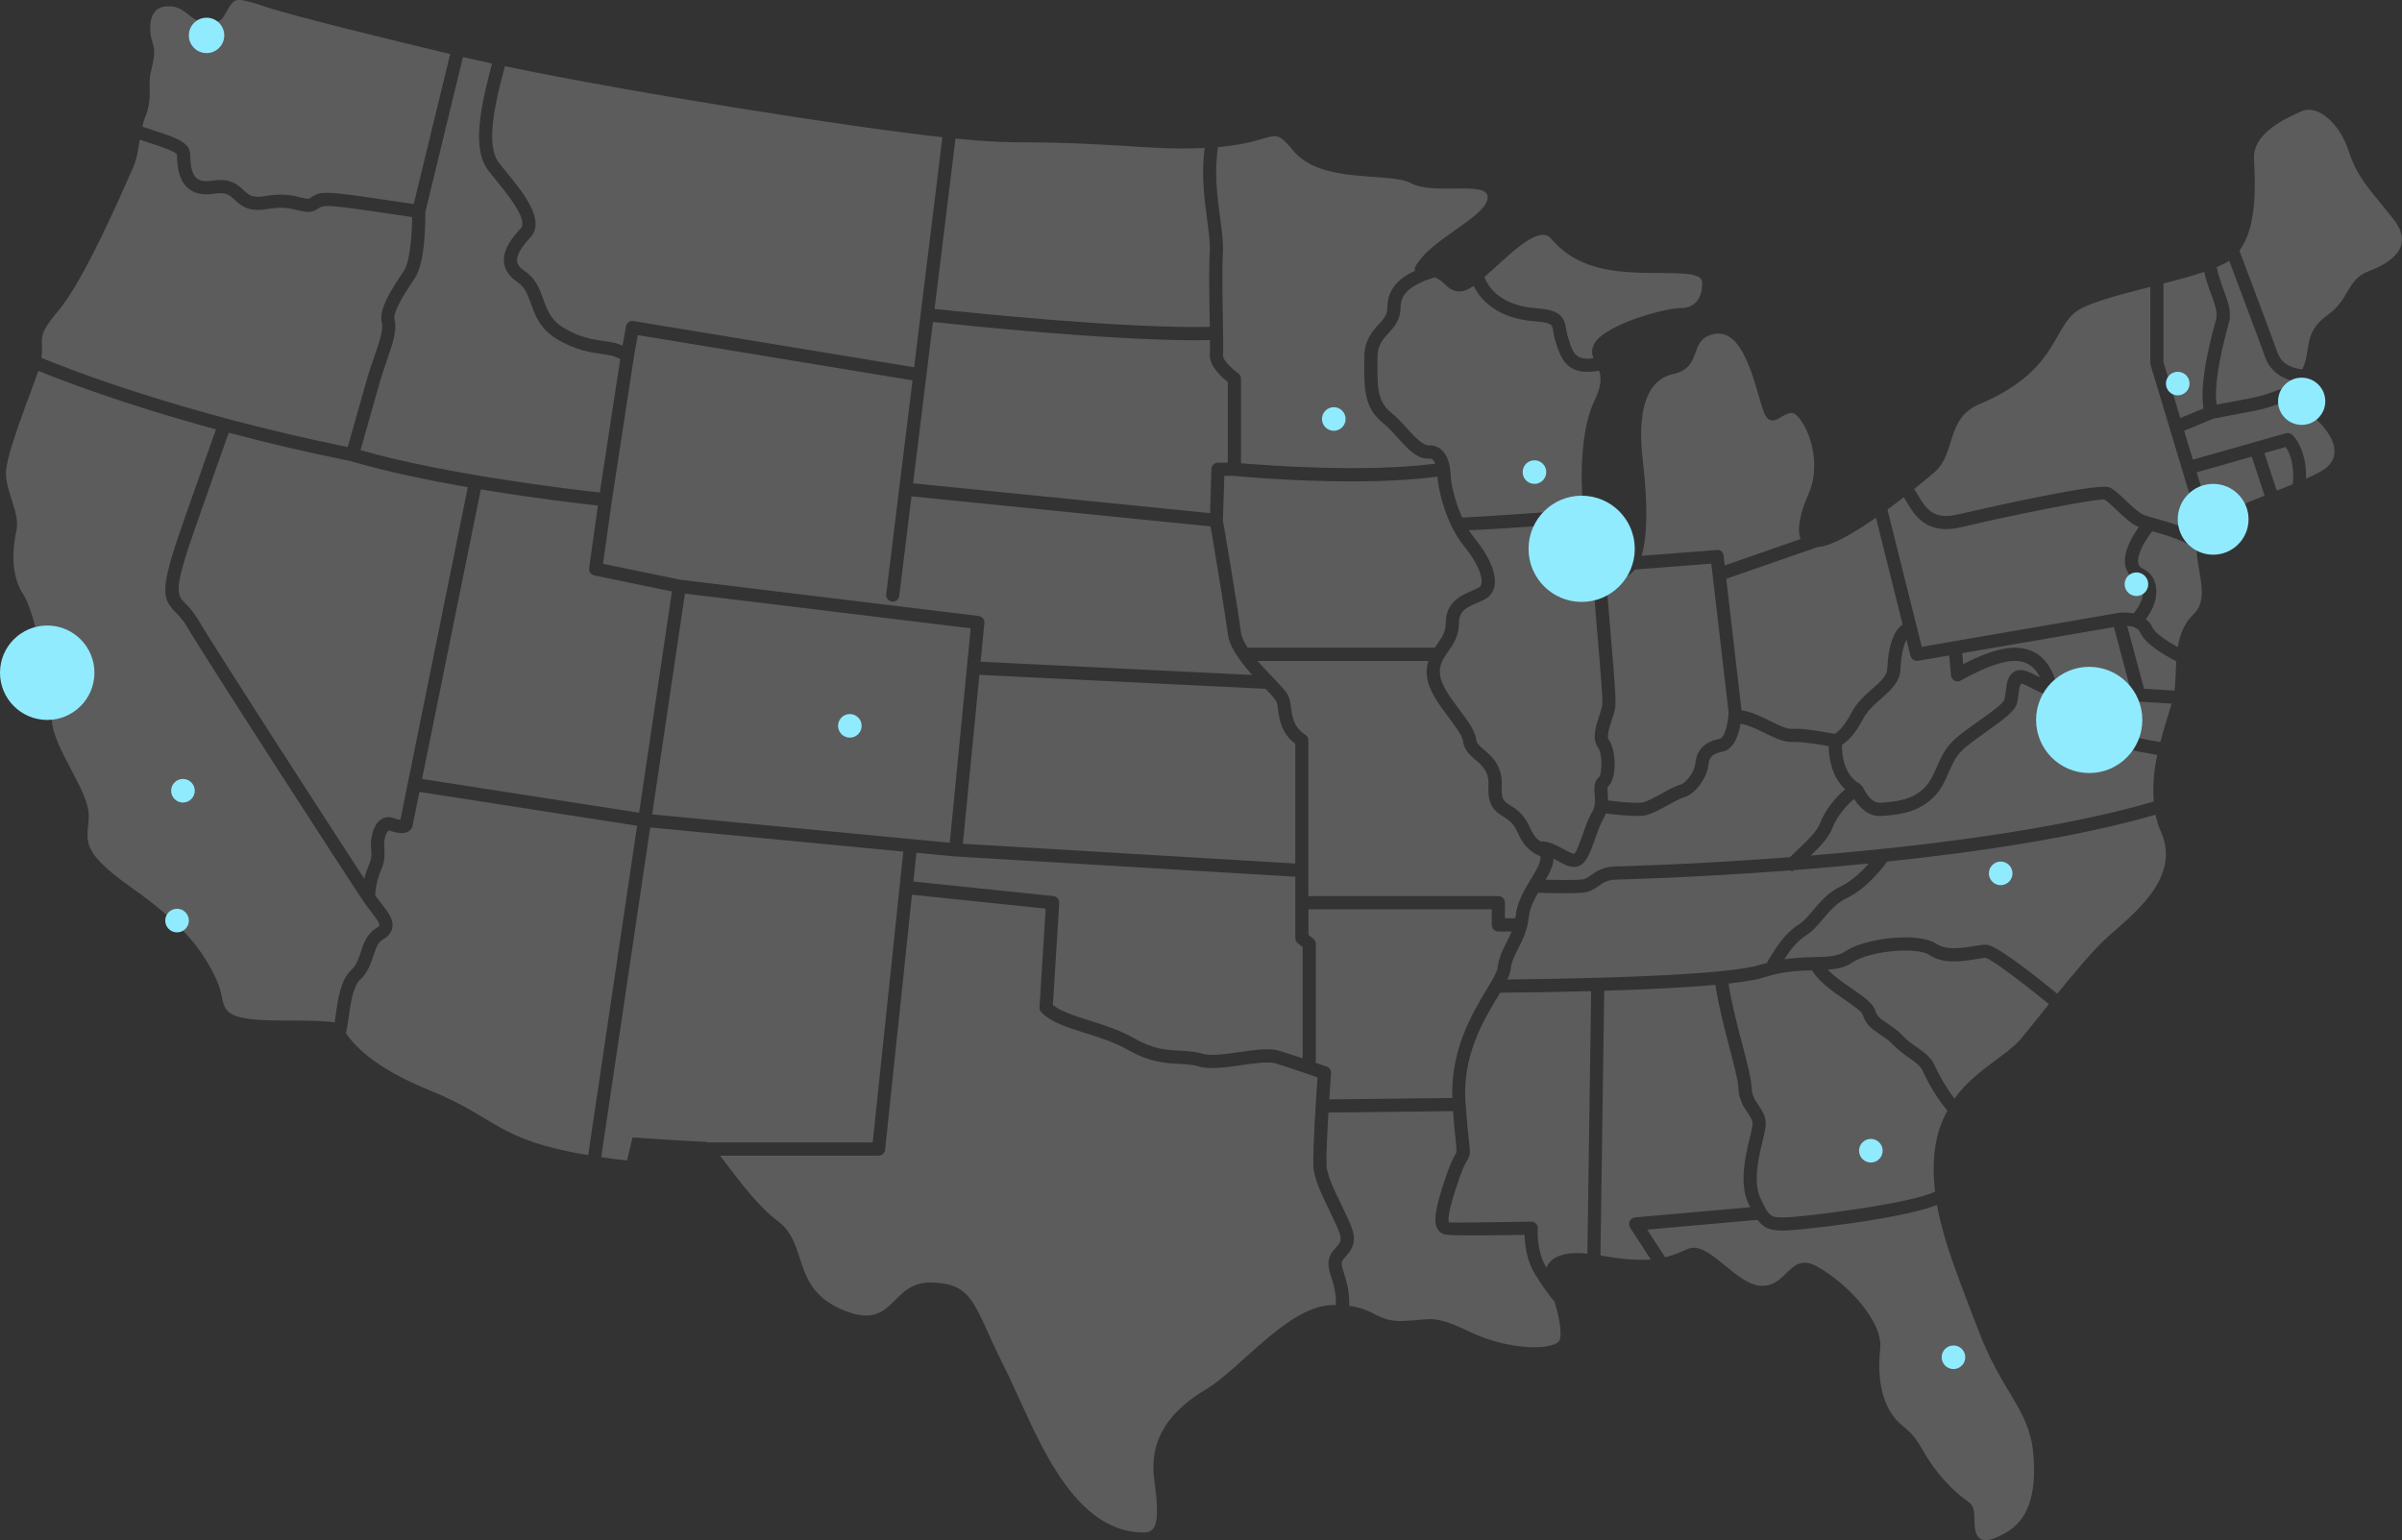 <svg width="407" height="261" viewBox="0 0 407 261" fill="none" xmlns="http://www.w3.org/2000/svg">
<rect x="0" y="0" width="407" height="261" fill="#333333" stroke="none"/>
<path d="M365.525 127.925C362.355 127.398 354.816 126.013 352.02 124.319C349.537 122.818 349.038 120.316 349.176 118.48C348.627 118.417 348.137 118.225 347.624 118.064C347.615 118.064 347.602 118.069 347.593 118.069C347.531 118.069 347.491 118.024 347.433 118.011C346.429 117.676 345.48 117.247 344.61 116.791C343.875 116.402 343.179 116.036 342.564 115.835C342.225 115.947 342.109 116.898 342.042 117.47C341.971 118.069 341.895 118.672 341.757 119.186C341.4 120.522 339.537 121.893 336.523 124.029C334.78 125.262 332.978 126.545 332.113 127.523C331.213 128.537 330.718 129.685 330.183 130.905C329.532 132.393 328.863 133.934 327.441 135.275C324.708 137.857 321.262 138.103 318.747 138.277C316.469 138.411 314.94 136.638 314.177 135.391C312.924 136.365 311.226 138.42 310.588 140.073C309.879 141.919 308.569 143.295 306.803 144.984C325.448 143.456 348.271 140.703 364.941 135.829C364.722 133.17 364.99 130.458 365.525 127.925ZM341.672 111.997C338.177 111.814 332.332 115.276 332.274 115.312C331.949 115.504 331.534 115.527 331.199 115.357C330.856 115.183 330.624 114.843 330.589 114.459L330.277 111.072L324.989 111.979C324.427 112.077 323.865 111.715 323.723 111.148L323.041 108.409C322.497 109.437 322.122 111.121 322.02 113.409C321.922 115.585 320.308 117.005 318.752 118.382C317.583 119.409 316.375 120.477 315.626 121.92C314.258 124.561 312.933 125.713 312.104 126.223C312.086 127.621 312.314 131.303 315.171 132.849C315.287 132.916 315.319 133.041 315.403 133.13C315.497 133.229 315.626 133.282 315.68 133.412C315.689 133.439 316.79 136.043 318.489 136.043C318.529 136.043 318.569 136.043 318.604 136.043C321.436 135.842 323.937 135.521 325.934 133.644C327.022 132.616 327.57 131.348 328.159 130.007C328.734 128.685 329.331 127.317 330.459 126.04C331.498 124.86 333.406 123.511 335.257 122.202C336.902 121.031 339.39 119.271 339.621 118.592C339.733 118.176 339.786 117.689 339.849 117.198C340.005 115.888 340.165 114.535 341.204 113.873C341.784 113.498 342.475 113.444 343.273 113.708C344.066 113.963 344.847 114.369 345.667 114.807L345.685 114.816C344.771 112.993 343.496 112.086 341.672 111.997ZM164.477 106.47L116.059 100.59L110.504 138.005L160.933 142.812L164.477 106.47ZM272.42 134.515C272.447 134.859 272.464 135.244 272.469 135.65C274.538 135.909 277.311 136.164 278.287 135.99C279.054 135.86 280.494 135.065 281.653 134.421C282.888 133.738 283.958 133.153 284.77 132.956C285.63 132.75 287.146 130.78 287.262 129.408C287.454 127.099 288.849 125.682 291.413 125.2C292.171 125.052 292.821 122.72 292.902 120.732L289.968 95.515L276.999 96.52C276.579 97.047 276.116 97.454 275.585 97.624C274.364 98.021 273.178 97.842 272.13 97.119C272.344 100.827 272.701 105.049 273.035 108.941C273.601 115.535 273.882 119.029 273.655 120.106C273.534 120.692 273.325 121.335 273.106 122.001C272.718 123.189 272.188 124.815 272.589 125.361C273.904 127.161 274.011 132.004 272.406 133.367C272.34 133.492 272.389 134.109 272.42 134.515ZM267.997 149.045C268.635 148.983 269.018 148.714 269.598 148.299C270.494 147.66 271.613 146.869 273.855 146.82C274.127 146.816 286.655 146.53 303.303 145.256C303.749 144.818 304.195 144.385 304.601 144.001C306.509 142.187 307.886 140.878 308.506 139.265C309.246 137.344 311.012 135.078 312.652 133.76C310.236 131.531 309.87 128.14 309.857 126.437C308.1 126.116 305.185 125.651 303.687 125.731C302.291 125.803 300.65 125.025 298.961 124.185C297.592 123.502 296.201 122.858 294.912 122.64C294.609 124.534 293.829 127.009 291.823 127.389C289.999 127.733 289.567 128.519 289.478 129.596C289.308 131.629 287.302 134.64 285.282 135.123C284.765 135.248 283.686 135.842 282.732 136.374C281.292 137.169 279.803 137.987 278.67 138.188C278.327 138.246 277.872 138.268 277.36 138.268C275.697 138.268 273.401 138.014 272.099 137.848C271.987 138.148 271.871 138.447 271.684 138.746C271.203 139.524 270.752 140.797 270.32 142.026C269.482 144.425 268.75 146.503 267.23 146.851C267.052 146.892 266.874 146.909 266.7 146.909C265.754 146.909 264.809 146.382 263.819 145.824C263.623 145.716 263.414 145.6 263.209 145.493C263.2 145.645 263.231 145.761 263.204 145.935C263.044 146.999 262.504 148.035 261.898 149.081C263.811 149.13 266.677 149.161 267.997 149.045ZM266.731 144.684C267.123 144.43 267.805 142.468 268.215 141.298C268.688 139.953 269.174 138.568 269.794 137.571C270.347 136.682 270.271 135.668 270.199 134.69C270.115 133.635 270.026 132.442 270.957 131.656C271.457 131.115 271.559 127.742 270.775 126.674C269.705 125.209 270.378 123.131 270.975 121.308C271.167 120.718 271.359 120.146 271.466 119.642C271.635 118.828 271.194 113.677 270.806 109.128C270.36 103.95 269.878 98.191 269.754 93.808C269.415 92.968 269.112 92.039 268.893 90.922C268.755 90.229 268.621 89.443 268.51 88.589C257.127 89.398 251.586 89.782 248.888 89.849C249.191 90.332 249.521 90.801 249.878 91.239C252.361 94.268 253.587 97.181 253.244 99.236C253.084 100.193 252.593 100.948 251.831 101.417C251.367 101.703 250.81 101.944 250.235 102.19C248.358 102.994 247.207 103.588 247.207 105.635C247.207 107.784 246.227 109.191 245.366 110.433C244.506 111.675 243.819 112.654 243.997 114.293C244.194 116.143 245.852 118.35 247.314 120.303C248.737 122.202 249.967 123.841 250.128 125.343C250.19 125.946 250.658 126.37 251.488 127.085C252.821 128.229 254.649 129.793 254.452 133.34C254.332 135.489 254.822 135.802 255.897 136.472C256.887 137.093 258.233 137.942 259.236 140.234C259.843 141.624 260.444 142.214 261.002 142.567C262.451 142.54 263.806 143.264 264.921 143.889C265.478 144.206 266.459 144.698 266.731 144.684ZM204.995 55.388C204.986 54.95 204.982 54.517 204.973 54.061C204.906 50.183 204.821 45.353 204.986 42.73C205.08 41.207 204.812 39.259 204.509 36.993C204.041 33.544 203.537 29.349 204.117 25.082C201.406 25.212 198.071 25.207 193.836 24.93C171.41 23.456 174.473 24.729 161.9 23.478L158.356 52.345C164.049 52.958 190.617 55.719 204.995 55.388ZM207.207 42.869C207.051 45.398 207.135 50.183 207.202 54.025C207.256 57.019 207.296 59.382 207.224 60.213C207.162 60.892 208.535 62.358 209.797 63.247C210.096 63.457 210.274 63.801 210.274 64.163V78.501C214.509 78.867 231.224 80.118 243.19 78.577C243.079 78.309 242.95 78.076 242.789 77.924C242.611 77.759 242.45 77.701 242.134 77.705C240.154 77.835 238.567 76.119 236.94 74.31C236.102 73.367 235.223 72.397 234.238 71.598C231.135 69.082 231.153 65.794 231.171 61.639L231.175 60.54C231.175 57.649 232.53 56.157 233.618 54.959C234.465 54.025 235.076 53.355 235.076 52.162C235.076 48.963 237.082 47.131 239.78 45.876C239.561 45.563 239.78 45.013 240.836 43.736C244.087 39.826 251.889 36.48 252.076 33.499C252.263 30.519 242.878 33.124 239.164 31.078C235.451 29.032 223.93 31.359 219.102 25.493C215.379 20.967 216.627 24.023 206.382 24.934C205.731 29.023 206.221 33.08 206.712 36.703C207.037 39.075 207.314 41.131 207.207 42.869ZM295.086 120.374C296.772 120.624 298.457 121.433 299.959 122.184C301.315 122.854 302.661 123.551 303.562 123.506C305.581 123.368 309.648 124.123 310.874 124.36C311.235 124.154 312.354 123.381 313.647 120.893C314.587 119.079 316.014 117.819 317.276 116.702C318.801 115.357 319.737 114.477 319.786 113.306C319.964 109.383 320.86 106.926 322.385 105.809L317.864 87.731C314.721 89.921 311.542 91.842 309.197 92.499C308.742 92.624 308.381 92.651 308.002 92.695L292.5 98.088L295.086 120.374ZM158.079 54.561L154.722 81.901L205.04 86.954L205.258 79.484C205.281 78.88 205.771 78.407 206.373 78.407H208.045V64.726C206.975 63.895 204.83 61.978 205 60.017C205.031 59.646 205.035 58.757 205.022 57.617C204.215 57.635 203.426 57.658 202.552 57.658C187.621 57.658 163.478 55.147 158.079 54.561ZM283.561 63.372C281.635 63.806 276.874 65.423 278.363 78.076C279.272 85.855 279.09 91.082 278.153 94.188L290.86 93.205C291.551 93.093 291.983 93.598 292.055 94.192L292.242 95.819L305.104 91.342C304.44 89.733 305.011 86.941 306.415 83.755C308.925 78.076 306.134 71.745 304.28 70.257C302.416 68.769 300.098 73.984 298.613 69.14C297.124 64.302 295.256 55.504 290.325 56.621C286 57.6 288.644 62.219 283.561 63.372ZM260.101 52.211C264.154 52.533 265.01 53.431 265.384 55.781C265.447 56.174 265.514 56.621 265.674 57.126L265.812 57.564C266.499 59.762 266.954 61.12 270.008 60.718C269.727 60.048 269.611 59.342 270.092 58.35C271.671 55.093 281.983 52.207 284.77 52.207C287.556 52.207 288.577 49.973 288.394 47.739C288.207 45.505 280.775 46.716 274.274 45.97C267.774 45.228 264.8 42.712 262.758 40.385C260.712 38.057 255.696 43.271 252.91 45.693C252.433 46.113 251.969 46.537 251.51 46.957C252.508 49.464 255.108 51.809 260.101 52.211ZM154.62 64.454L108.074 56.786L107.432 60.316L103.678 84.841L102.175 95.537L115.287 98.245L165.819 104.383C166.421 104.459 166.849 105 166.795 105.599L166.158 112.135L212.182 114.378C211.389 113.516 210.653 112.609 209.989 111.675C209.975 111.662 209.971 111.644 209.962 111.631C208.99 110.268 208.228 108.856 208.045 107.449C207.572 103.776 205.659 92.365 205.129 89.201L154.446 84.112L152.372 100.979C152.301 101.542 151.824 101.957 151.267 101.957C151.222 101.957 151.173 101.957 151.133 101.948C150.518 101.873 150.09 101.314 150.161 100.702L152.35 82.875C152.35 82.839 152.315 82.812 152.319 82.781C152.323 82.732 152.368 82.71 152.377 82.669L154.62 64.454ZM324.757 105.979C324.766 106.01 324.739 106.037 324.748 106.068L325.631 109.607L359.163 103.829C359.274 103.821 360.331 103.704 361.517 103.95C362.685 102.561 363.322 100.97 363.104 99.755C362.988 99.094 362.64 98.62 362.074 98.347C361.053 97.865 360.384 97.043 360.144 95.993C359.631 93.772 361.138 91.1 362.417 89.313C362.368 89.295 362.292 89.273 362.248 89.251C361.089 88.75 359.831 87.553 358.614 86.395C357.87 85.69 356.942 84.809 356.559 84.649C355.15 84.439 339.983 87.486 332.443 89.313C326.402 90.774 324.423 87.387 322.84 84.666C322.755 84.528 322.666 84.394 322.581 84.255C321.694 84.948 320.771 85.649 319.813 86.351L324.708 105.925C324.717 105.952 324.748 105.956 324.757 105.979ZM246.084 186.066C245.816 177.895 249.392 171.854 251.826 167.81C252.807 166.184 253.65 164.781 253.752 163.995C253.975 162.208 254.649 160.899 255.304 159.625C255.603 159.044 255.884 158.459 256.133 157.851H253.886C253.271 157.851 252.772 157.355 252.772 156.734V154.08H221.701V158.423L222.526 159.067C222.802 159.277 222.958 159.603 222.958 159.947V180.115C224.037 180.482 224.786 180.745 224.786 180.745C225.259 180.91 225.571 181.38 225.531 181.88C225.526 181.934 225.392 183.828 225.236 186.308L246.084 186.066ZM331.922 87.142C332.154 87.084 355.302 81.691 357.406 82.58C358.137 82.879 358.926 83.608 360.148 84.769C361.129 85.699 362.342 86.856 363.14 87.204C363.603 87.405 364.397 87.624 365.351 87.892C367.643 88.545 370.554 89.394 372.511 90.73C372.605 90.466 372.73 90.22 372.868 89.974L364.401 61.831C364.37 61.728 364.352 61.616 364.352 61.509V48.615C358.735 50.04 353.233 51.452 351.365 53.132C347.74 56.389 347.981 63.198 335.386 68.493C329.63 70.914 331.485 76.874 327.771 80.033C326.911 80.77 325.707 81.771 324.338 82.87C324.472 83.098 324.623 83.313 324.762 83.54C326.291 86.15 327.481 88.219 331.922 87.142ZM373.367 69.216C372.596 64.596 374.763 56.818 375.503 54.133C375.828 52.949 375.226 51.349 374.589 49.656C374.174 48.556 373.786 47.332 373.483 46.072C371.455 46.756 369.051 47.408 366.581 48.038V61.348L369.439 70.847L373.367 69.216ZM256.815 155.215C257.078 152.789 258.304 150.774 259.383 148.996C260.141 147.758 260.85 146.588 261.002 145.6C261.064 145.203 261.029 145.082 261.029 145.073C261.006 145.104 260.828 145.011 260.676 144.944C259.816 144.532 258.371 143.849 257.181 141.123C256.459 139.47 255.607 138.934 254.702 138.367C253.182 137.415 252.036 136.428 252.21 133.22C252.348 130.776 251.216 129.806 250.025 128.783C249.102 127.992 248.059 127.09 247.894 125.579C247.8 124.69 246.641 123.144 245.522 121.648C243.886 119.467 242.031 116.992 241.764 114.53C241.661 113.543 241.804 112.739 242.031 112.001H213.092C213.925 112.966 214.799 113.905 215.588 114.713C215.651 114.776 215.686 114.816 215.744 114.879L215.749 114.883C217.327 116.509 218.188 117.443 218.446 118.292C218.598 118.788 218.683 119.365 218.763 119.986C218.981 121.576 219.204 123.225 221.193 124.525C221.505 124.735 221.696 125.083 221.696 125.463V151.851H253.882C254.497 151.851 254.996 152.347 254.996 152.968V155.617H256.717C256.74 155.474 256.797 155.372 256.815 155.215ZM163.153 142.982L219.472 146.333V126.04C217.095 124.235 216.783 121.965 216.56 120.28C216.493 119.798 216.44 119.338 216.315 118.945C216.199 118.583 215.294 117.622 214.425 116.724L165.948 114.36L163.153 142.982ZM377.705 54.553C375.837 61.268 375.191 65.852 375.596 68.568C376.925 68.305 379.221 67.862 381.584 67.425C383.243 67.121 384.593 66.62 385.904 66.133C386.876 65.776 387.835 65.472 388.816 65.235C388.882 65.052 388.931 64.865 389.021 64.677C387.104 64.328 384.776 63.229 383.8 60.49C382.77 57.6 379.364 48.548 377.705 44.16C377.652 44.2 377.616 44.254 377.563 44.29C377.028 44.629 376.345 44.951 375.592 45.277C375.859 46.488 376.243 47.694 376.68 48.874C377.447 50.911 378.173 52.846 377.705 54.553ZM184.531 172.913C187.001 173.69 189.801 174.57 192.298 176.009C195.45 177.819 197.728 177.939 199.93 178.051C201.206 178.118 202.418 178.176 203.698 178.556C205.129 178.989 207.635 178.632 210.064 178.283C212.673 177.908 215.134 177.551 216.81 178.073C217.942 178.422 219.382 178.9 220.729 179.347V160.483L219.904 159.84C219.628 159.63 219.472 159.303 219.472 158.959V148.563L161.864 145.136C161.851 145.131 161.838 145.131 161.824 145.131L155.279 144.506L154.771 149.38L178.481 151.846C179.078 151.909 179.515 152.427 179.48 153.026L178.401 170.295C179.729 171.398 182.066 172.135 184.531 172.913ZM270.962 62.823C270.257 62.943 269.602 63.019 269.036 63.019C265.527 63.019 264.497 60.843 263.686 58.23L263.552 57.801C263.351 57.171 263.262 56.617 263.186 56.134C262.999 54.959 262.95 54.682 259.932 54.436C254.305 53.985 251.126 51.38 249.7 48.44C248.117 49.562 246.53 49.95 244.742 48.105C244.216 47.56 243.659 47.239 243.101 46.979C238.928 48.333 237.31 49.785 237.31 52.153C237.31 54.209 236.226 55.406 235.272 56.451C234.269 57.55 233.409 58.502 233.409 60.531L233.404 61.643C233.386 65.477 233.373 68.014 235.642 69.855C236.77 70.771 237.742 71.852 238.603 72.804C239.864 74.207 241.09 75.413 242.009 75.476C242.869 75.4 243.699 75.704 244.327 76.298C245.183 77.102 245.527 78.304 245.683 79.327C245.683 79.341 245.7 79.345 245.7 79.363C245.7 79.372 245.692 79.381 245.692 79.39C245.776 79.948 245.812 80.458 245.812 80.784C245.812 81.476 246.365 84.626 247.76 87.709C250.368 87.602 260.467 86.918 268.273 86.369C267.721 80.44 267.894 72.531 270.199 67.845C271.376 65.405 271.332 63.94 270.962 62.823ZM229.111 81.579C218.968 81.579 209.837 80.717 209.101 80.641H207.456L207.211 88.219C207.3 88.598 209.717 102.86 210.269 107.163C210.372 107.976 210.84 108.865 211.415 109.763H243.124C243.257 109.557 243.395 109.347 243.529 109.151C244.305 108.038 244.969 107.078 244.969 105.63C244.969 101.998 247.609 100.881 249.352 100.139C249.82 99.938 250.275 99.746 250.654 99.513C250.783 99.429 250.966 99.272 251.037 98.861C251.207 97.834 250.556 95.591 248.148 92.655C244.72 88.464 243.578 82.111 243.578 80.775V80.766C239.066 81.36 233.988 81.579 229.111 81.579ZM85.657 28.969C88.702 32.718 92.487 37.378 89.879 40.206C88.84 41.341 87.471 42.989 87.618 44.254C87.694 44.866 88.122 45.425 88.938 45.965C90.784 47.198 91.43 48.972 92.046 50.683C92.701 52.497 93.325 54.213 95.398 55.486C98.216 57.224 100.521 57.537 102.371 57.801C103.334 57.93 104.164 58.046 104.89 58.337L105.479 58.574L106.072 55.312C106.183 54.713 106.723 54.293 107.351 54.41L154.892 62.237L155.988 53.297C155.988 53.261 155.957 53.234 155.962 53.203C155.966 53.163 156.006 53.141 156.015 53.105L159.68 23.246C159.408 23.214 159.185 23.192 158.904 23.161C144.53 21.588 107.588 15.811 85.554 11.222C83.945 17.196 82.175 24.581 84.542 27.584L85.657 28.969ZM113.856 100.228L100.704 97.512C100.129 97.391 99.745 96.846 99.826 96.265L101.31 85.676C98.444 85.359 90.49 84.425 81.47 82.928L71.515 132.004L108.292 137.719L113.856 100.228ZM79.268 82.553C72.504 81.378 65.362 79.904 59.432 78.139C51.853 76.62 44.956 74.971 38.763 73.331C38.184 74.94 36.645 79.247 32.99 89.711C29.338 100.148 29.945 100.769 31.411 102.27C32.022 102.896 32.785 103.669 33.547 104.973C36.057 109.285 55.291 139.077 61.724 148.907C61.951 147.964 62.206 147.303 62.442 146.744C62.821 145.837 63.048 145.296 62.865 143.594C62.776 142.754 62.972 140.105 64.403 138.97C65.055 138.461 65.853 138.331 66.646 138.621C67.235 138.831 67.609 138.907 67.841 138.934L69.085 132.791C69.085 132.782 69.076 132.773 69.076 132.755C69.08 132.742 69.098 132.737 69.098 132.719L79.268 82.553ZM334.882 162.529C332.653 162.887 329.282 163.445 326.955 161.85C324.806 160.371 316.732 161.144 313.861 163.106C312.648 163.937 311.244 164.209 309.697 164.325C310.726 165.407 312.287 166.501 313.647 167.44C315.764 168.887 317.436 170.035 317.793 171.385C318.012 172.207 318.738 172.725 319.902 173.507C320.704 174.043 321.609 174.651 322.412 175.522C323.099 176.264 323.932 176.849 324.735 177.417C325.979 178.288 327.156 179.119 327.762 180.45C328.168 181.344 329.496 184.029 331.177 186.174C334.717 181.241 339.974 179.021 342.542 175.906C343.759 174.432 345.404 172.359 347.178 170.152C342.524 166.354 337.441 162.543 336.416 162.31C336.117 162.319 335.551 162.418 334.882 162.529ZM361.343 118.069L358.182 106.265L332.475 110.688L332.648 112.546C334.793 111.425 338.707 109.624 341.784 109.758C346.501 109.995 347.972 114.025 348.516 116.049C349.122 116.215 349.733 116.322 350.375 116.246C350.745 116.197 351.124 116.344 351.365 116.644C351.61 116.929 351.681 117.327 351.57 117.689C351.53 117.81 350.638 120.866 353.171 122.403C355.458 123.788 362.368 125.133 366.055 125.745C366.742 123.127 367.5 120.87 367.977 119.235L362.35 118.886C361.869 118.864 361.463 118.533 361.343 118.069ZM365.235 138.063C352.127 141.856 335.364 144.363 319.768 146.007C319.139 146.869 316.353 150.555 312.987 152.155C311.159 153.026 310.004 154.402 308.89 155.729C308.002 156.779 307.164 157.78 306.036 158.508C304.485 159.513 303.477 160.756 302.34 162.561C304.208 162.288 305.902 162.226 307.356 162.194C309.594 162.141 311.355 162.105 312.608 161.252C315.983 158.951 325.096 157.865 328.217 159.996C329.804 161.095 332.644 160.626 334.521 160.318C335.337 160.188 336.028 160.081 336.501 160.081C338.061 160.081 343.647 164.361 348.578 168.409C351.574 164.719 354.771 160.916 357.027 158.866C361.022 155.233 369.756 148.907 366.136 140.904C365.721 139.997 365.445 139.037 365.235 138.063ZM335.11 225.148C332.524 218.213 329.461 211.132 328.208 204.188C322.18 206.606 304.418 208.536 302.367 208.536C300.209 208.536 298.996 208.326 297.797 206.713L279.098 208.37L282.144 213.053C283.535 212.709 284.725 212.213 285.978 211.654C289.509 210.073 294.061 217.798 298.519 217.892C302.978 217.985 303.254 211.931 308.087 214.724C312.92 217.516 319.139 223.847 318.582 228.686C318.025 233.529 318.863 238.833 322.39 241.625C325.916 244.418 325.265 246.187 329.541 250.937C333.817 255.686 334.557 253.729 334.557 257.732C334.557 261.736 336.509 261.642 339.947 259.689C343.384 257.732 345.243 253.541 344.499 246.098C343.754 238.654 339.104 235.857 335.11 225.148ZM329.969 188.202C327.927 185.848 326.344 182.716 325.738 181.375C325.386 180.593 324.494 179.977 323.46 179.248C322.604 178.641 321.632 177.957 320.776 177.041C320.147 176.362 319.389 175.853 318.658 175.366C317.392 174.512 316.085 173.632 315.64 171.961C315.492 171.412 313.624 170.129 312.389 169.28C310.339 167.869 308.114 166.278 307.044 164.437C304.708 164.491 302.077 164.589 298.952 165.617C297.681 166.032 295.546 166.376 292.893 166.671C293.357 169.821 294.293 173.462 295.158 176.737C295.996 179.954 296.732 182.729 296.798 184.328C296.856 185.651 297.405 186.464 297.984 187.326C298.626 188.278 299.349 189.355 299.161 190.932C299.09 191.544 298.889 192.389 298.653 193.389C298.002 196.097 297.026 200.199 298.238 202.915C299.754 206.302 300.102 206.302 302.376 206.302C305.087 206.302 323.874 203.987 327.887 201.928C327.53 198.925 327.526 195.95 328.154 193.041C328.551 191.164 329.211 189.618 329.969 188.202ZM276.151 206.927C276.321 206.574 276.664 206.338 277.052 206.302L296.558 204.577C296.442 204.323 296.321 204.104 296.197 203.818C294.672 200.413 295.76 195.869 296.477 192.867C296.691 191.973 296.879 191.218 296.941 190.668C297.026 189.949 296.718 189.458 296.125 188.573C295.47 187.595 294.649 186.375 294.56 184.422C294.502 183.06 293.767 180.263 292.986 177.305C292.104 173.936 291.141 170.187 290.664 166.895C285.412 167.373 278.635 167.69 271.822 167.891L271.185 212.736C274.948 213.442 277.6 213.598 279.709 213.419L276.201 208.022C276 207.696 275.978 207.28 276.151 206.927ZM372.208 80.038L374.66 88.183C377.05 86.731 380.411 85.31 383.715 83.987L381.539 77.388L372.208 80.038ZM70.342 47.051L70.11 47.395C68.84 49.303 66.472 52.85 66.86 54.217C67.342 55.92 66.454 58.484 65.429 61.451C65.037 62.572 64.644 63.703 64.359 64.739C63.579 67.523 61.791 73.805 61.087 76.28C75.581 80.431 96.7 82.915 101.636 83.456L105.1 60.817L104.07 60.401C103.597 60.209 102.889 60.115 102.073 59.999C100.12 59.726 97.454 59.36 94.235 57.381C91.502 55.696 90.677 53.435 89.955 51.438C89.411 49.937 88.938 48.646 87.703 47.815C86.33 46.899 85.563 45.791 85.407 44.513C85.148 42.368 86.696 40.362 88.243 38.687C89.536 37.279 86.027 32.954 83.927 30.372L82.794 28.969C79.968 25.381 81.279 18.639 83.379 10.758C81.618 10.382 79.95 10.012 78.448 9.659L72.063 35.952C72.081 37.19 72.099 44.41 70.342 47.051ZM391.027 69.797C389.921 68.917 389.266 68.166 388.927 67.483C388.2 67.684 387.465 67.934 386.671 68.224C385.338 68.72 383.831 69.279 381.981 69.623C378.677 70.235 375.507 70.861 374.986 70.963L370.086 73.001L371.557 77.897L387.326 73.421C387.683 73.327 388.049 73.403 388.325 73.622C388.437 73.716 390.858 75.78 390.742 81.119C392.405 80.382 393.724 79.703 394.366 79.108C396.787 76.87 395.485 73.331 391.027 69.797ZM362.649 107.198C362.266 106.327 361.222 106.108 360.429 106.055L363.287 116.715L368.45 117.032C368.641 115.522 368.646 113.802 368.748 112.046C366.849 111.081 363.505 109.16 362.649 107.198ZM405.61 37.217C401.986 32.561 399.48 30.327 397.995 25.676C396.511 21.021 392.792 17.576 389.912 18.88C387.032 20.185 381.736 22.607 381.923 26.887C382.083 30.555 382.623 38.24 379.448 42.476C380.924 46.385 384.781 56.612 385.895 59.74C386.725 62.059 389.003 62.496 390.1 62.581C390.229 62.295 390.363 62.01 390.465 61.701C391.486 58.627 390.559 56.116 394.366 53.418C398.174 50.719 397.616 47.368 401.335 45.97C405.053 44.571 409.231 41.873 405.61 37.217ZM372.199 93.374C371.044 91.829 367.103 90.712 364.749 90.041C364.727 90.037 364.709 90.032 364.682 90.023C362.961 92.24 362.047 94.322 362.319 95.488C362.413 95.872 362.631 96.136 363.037 96.328C364.259 96.913 365.066 97.99 365.306 99.362C365.614 101.117 364.959 103.115 363.599 104.911C364.036 105.259 364.433 105.697 364.696 106.3C365.11 107.252 367.099 108.61 369.007 109.656C369.346 107.609 370.05 105.639 371.709 104.048C374.348 101.524 372.382 97.132 372.208 93.383C372.208 93.383 372.204 93.383 372.199 93.374ZM298.265 163.49C298.644 163.369 298.992 163.302 299.362 163.204C300.905 160.563 302.305 158.271 304.832 156.636C305.68 156.087 306.411 155.215 307.186 154.295C308.395 152.856 309.763 151.221 312.033 150.144C313.847 149.277 315.515 147.624 316.643 146.329C312.291 146.762 308.06 147.133 304.066 147.441C303.918 147.508 303.785 147.62 303.624 147.62C303.517 147.62 303.428 147.526 303.326 147.495C286.678 148.764 274.172 149.05 273.9 149.058C272.344 149.094 271.671 149.572 270.886 150.126C270.204 150.609 269.428 151.158 268.193 151.275C267.435 151.342 266.245 151.364 265.01 151.364C263.307 151.364 261.541 151.324 260.609 151.297C259.852 152.602 259.192 153.969 259.031 155.466C258.786 157.722 257.988 159.281 257.279 160.653C256.664 161.85 256.133 162.882 255.959 164.281C255.892 164.804 255.683 165.371 255.402 165.983C260.962 165.925 266.089 165.831 270.726 165.702L270.734 165.693H270.752L270.761 165.697C279.58 165.447 286.602 165.072 291.484 164.585C294.712 164.263 297.017 163.897 298.265 163.49ZM383.684 76.776L385.788 83.152C386.725 82.781 387.634 82.419 388.495 82.066C388.816 78.398 387.839 76.513 387.282 75.757L383.684 76.776ZM71.069 134.194L69.91 139.89C69.919 140.145 69.673 140.569 69.277 140.846C68.563 141.329 67.498 141.289 65.91 140.721C65.447 140.851 64.996 142.486 65.09 143.348C65.331 145.627 64.93 146.588 64.502 147.606C64.149 148.455 63.757 149.456 63.561 151.677C63.628 151.771 63.735 151.94 63.775 151.994C64.056 152.387 64.359 152.771 64.649 153.147C65.723 154.518 66.74 155.81 66.463 157.239C66.312 158.026 65.79 158.678 64.907 159.192C64.056 159.683 63.726 160.572 63.267 161.971C62.83 163.307 62.335 164.812 61.015 166.028C59.785 167.167 59.357 170.321 59.044 172.622C58.915 173.57 58.777 174.374 58.621 175.098C59.905 176.876 62.821 180.714 72.99 184.847C84.391 189.484 84.074 193.162 99.665 195.753L107.953 139.93L71.069 134.194ZM36.77 166.229C38.723 170.514 35.745 172.931 47.448 172.931C53.405 172.931 55.719 173.051 56.704 173.27C56.748 172.953 56.797 172.654 56.842 172.319C57.239 169.388 57.689 166.068 59.517 164.384C60.404 163.557 60.77 162.449 61.158 161.274C61.63 159.835 62.17 158.2 63.802 157.262C64.127 157.07 64.265 156.909 64.279 156.819C64.363 156.39 63.481 155.273 62.901 154.536C62.584 154.125 62.255 153.71 61.956 153.29C60.32 150.966 34.559 111.135 31.625 106.104C31.001 105.036 30.377 104.397 29.824 103.829C27.506 101.475 26.957 100.193 30.881 88.978C34.398 78.93 35.963 74.533 36.596 72.759C20.595 68.412 9.948 64.261 6.489 62.84C5.343 66.366 0.831 77.267 1.005 80.409C1.188 83.76 3.421 87.11 2.77 89.997C2.119 92.883 1.749 97.445 3.979 100.796C6.208 104.147 8.433 117.738 8.807 122.3C9.182 126.862 14.937 133.934 15.031 138.032C15.12 142.124 12.708 143.71 22.276 150.412C31.844 157.11 34.822 161.944 36.77 166.229ZM107.173 192.755C107.173 192.755 118.413 193.501 119.715 193.501C119.75 193.501 119.822 193.582 119.862 193.595H147.874L153.059 144.309L110.174 140.216L101.872 196.093C103.227 196.294 104.659 196.486 106.241 196.669L107.173 192.755ZM32.218 26.078L32.236 26.489C32.281 27.579 32.352 29.407 33.351 30.224C33.908 30.68 34.773 30.81 35.941 30.627C39.008 30.122 40.275 31.288 41.278 32.222C42.138 33.026 42.78 33.607 44.84 33.236C47.907 32.682 49.816 33.164 51.068 33.482C52.103 33.745 52.299 33.754 52.553 33.562C54.341 32.253 55.063 32.356 67.137 34.139L70.106 34.576L76.276 9.158C67.31 7.018 49.86 2.769 45.174 1.205C40.159 -0.47 39.811 -0.332 38.834 1.205C37.858 2.742 37.72 4.208 34.795 3.859C31.87 3.511 31.523 0.857 28.179 1.067C24.835 1.277 25.254 5.606 25.878 7.349C26.503 9.091 25.785 10.981 25.446 12.724C25.107 14.466 25.878 16.772 24.621 19.774C24.38 20.355 24.247 20.909 24.113 21.463C24.648 21.642 25.236 21.847 25.731 22.003C29.704 23.277 32.098 24.054 32.218 26.078ZM253.739 168.968C251.331 172.966 247.698 179.003 248.327 187.085C248.572 190.199 248.772 192.103 248.897 193.3C249.129 195.472 249.16 195.753 248.594 196.673C248.367 197.035 247.992 197.638 247.408 199.278C245.148 205.623 245.388 206.914 245.518 207.16C246.151 207.204 253.217 207.137 259.428 207.003C259.736 207.012 260.052 207.124 260.266 207.352C260.485 207.58 260.592 207.892 260.565 208.205C260.565 208.241 260.302 211.931 261.942 214.661C261.974 214.715 262.009 214.755 262.036 214.809C262.625 213.245 264.635 211.985 268.973 212.441L269.606 167.958C264.069 168.105 258.657 168.186 254.185 168.226C254.038 168.472 253.9 168.704 253.739 168.968ZM58.92 75.757C59.62 73.296 61.434 66.924 62.21 64.141C62.513 63.059 62.919 61.884 63.325 60.718C64.078 58.551 65.014 55.853 64.72 54.838C64.047 52.475 66.383 48.968 68.26 46.157L68.487 45.813C69.459 44.352 69.812 39.857 69.834 36.783L66.807 36.337C55.924 34.733 54.898 34.612 53.868 35.358C52.718 36.198 51.603 35.908 50.525 35.64C49.321 35.336 47.832 34.969 45.228 35.43C42.049 35.988 40.783 34.809 39.757 33.857C38.91 33.066 38.326 32.503 36.293 32.825C34.483 33.124 33.012 32.829 31.933 31.949C30.163 30.502 30.056 27.946 29.998 26.574L29.98 26.203C29.762 25.645 27.033 24.769 25.045 24.121C24.63 23.987 24.126 23.813 23.68 23.661C23.448 25.247 23.23 26.878 22.387 28.768C20.854 32.19 14.304 47.48 9.846 52.712C5.909 57.332 7.483 57.345 7.015 60.638C11.201 62.376 30.319 69.936 58.92 75.757ZM222.535 197.621C222.419 194.842 223.038 185.486 223.243 182.573C221.71 182.045 218.335 180.888 216.141 180.209C214.955 179.843 212.628 180.173 210.372 180.495C207.719 180.879 204.959 181.272 203.056 180.705C202.03 180.397 201 180.343 199.806 180.28C197.576 180.169 194.799 180.021 191.183 177.948C188.887 176.63 186.328 175.821 183.849 175.044C180.755 174.066 178.075 173.221 176.448 171.546C176.225 171.322 176.114 171.014 176.136 170.701L177.179 153.973L154.526 151.619L149.974 194.837C149.911 195.404 149.434 195.838 148.864 195.838H122.006C124.4 198.898 128.119 204.215 131.779 206.914C137.076 210.823 133.915 218.271 142.831 221.993C151.748 225.715 150.634 217.15 157.879 217.338C165.124 217.525 164.941 221.247 170.046 231.394C175.155 241.54 180.902 259.689 193.822 259.689C195.869 259.689 196.609 258.197 195.588 250.847C194.567 243.493 198.651 238.837 204.411 235.397C210.171 231.957 218.25 221.341 225.682 221.153C225.941 221.149 226.119 221.176 226.355 221.176C226.422 219.174 225.985 217.74 225.606 216.542C225.33 215.676 225.098 214.925 225.098 214.13C225.098 212.821 225.807 212.025 226.382 211.382C227.002 210.694 227.265 210.354 227.136 209.577C226.984 208.697 226.137 206.959 225.321 205.274C224.001 202.531 222.628 199.703 222.535 197.621ZM260.034 215.81C258.652 213.509 258.362 210.797 258.322 209.255C254.764 209.327 246.155 209.465 244.885 209.206C244.323 209.099 243.859 208.755 243.574 208.25C242.918 207.088 242.976 205.055 245.308 198.519C245.968 196.651 246.423 195.923 246.695 195.485C246.851 195.123 246.784 194.457 246.681 193.528C246.574 192.465 246.4 190.807 246.195 188.296L225.098 188.533C224.889 192.054 224.697 195.959 224.768 197.522C224.84 199.14 226.226 201.99 227.341 204.282C228.308 206.271 229.142 207.986 229.347 209.179C229.668 211.056 228.736 212.101 228.063 212.861C227.59 213.388 227.345 213.683 227.345 214.116C227.345 214.568 227.532 215.162 227.751 215.854C228.17 217.186 228.701 218.884 228.607 221.292C233.043 221.864 233.382 224.004 237.773 223.847C242.976 223.655 242.602 222.637 249.29 225.804C255.977 228.963 263.873 228.878 264.337 226.921C264.644 225.617 264.127 222.918 263.391 220.568C262.37 219.344 261.225 217.793 260.034 215.81Z" fill="white" fill-opacity="0.2"/>
<circle cx="8" cy="114" r="8" fill="#91EBFF"/>
<circle r="2" transform="matrix(1 0 0 -1 30 156)" fill="#91EBFF"/>
<circle r="2" transform="matrix(1 0 0 -1 31 134)" fill="#91EBFF"/>
<circle r="2" transform="matrix(1 0 0 -1 144 123)" fill="#91EBFF"/>
<circle r="2" transform="matrix(1 0 0 -1 226 71)" fill="#91EBFF"/>
<circle r="2" transform="matrix(1 0 0 -1 260 80)" fill="#91EBFF"/>
<circle r="2" transform="matrix(1 0 0 -1 339 148)" fill="#91EBFF"/>
<circle r="2" transform="matrix(1 0 0 -1 362 99)" fill="#91EBFF"/>
<circle r="2" transform="matrix(1 0 0 -1 369 65)" fill="#91EBFF"/>
<circle r="2" transform="matrix(1 0 0 -1 317 195)" fill="#91EBFF"/>
<circle r="2" transform="matrix(1 0 0 -1 331 230)" fill="#91EBFF"/>
<circle r="3" transform="matrix(1 0 0 -1 35 6)" fill="#91EBFF"/>
<circle r="4" transform="matrix(1 0 0 -1 390 68)" fill="#91EBFF"/>
<circle r="6" transform="matrix(1 0 0 -1 375 88)" fill="#91EBFF"/>
<circle cx="354" cy="122" r="9" fill="#91EBFF"/>
<circle cx="268" cy="93" r="9" fill="#91EBFF"/>
</svg>
